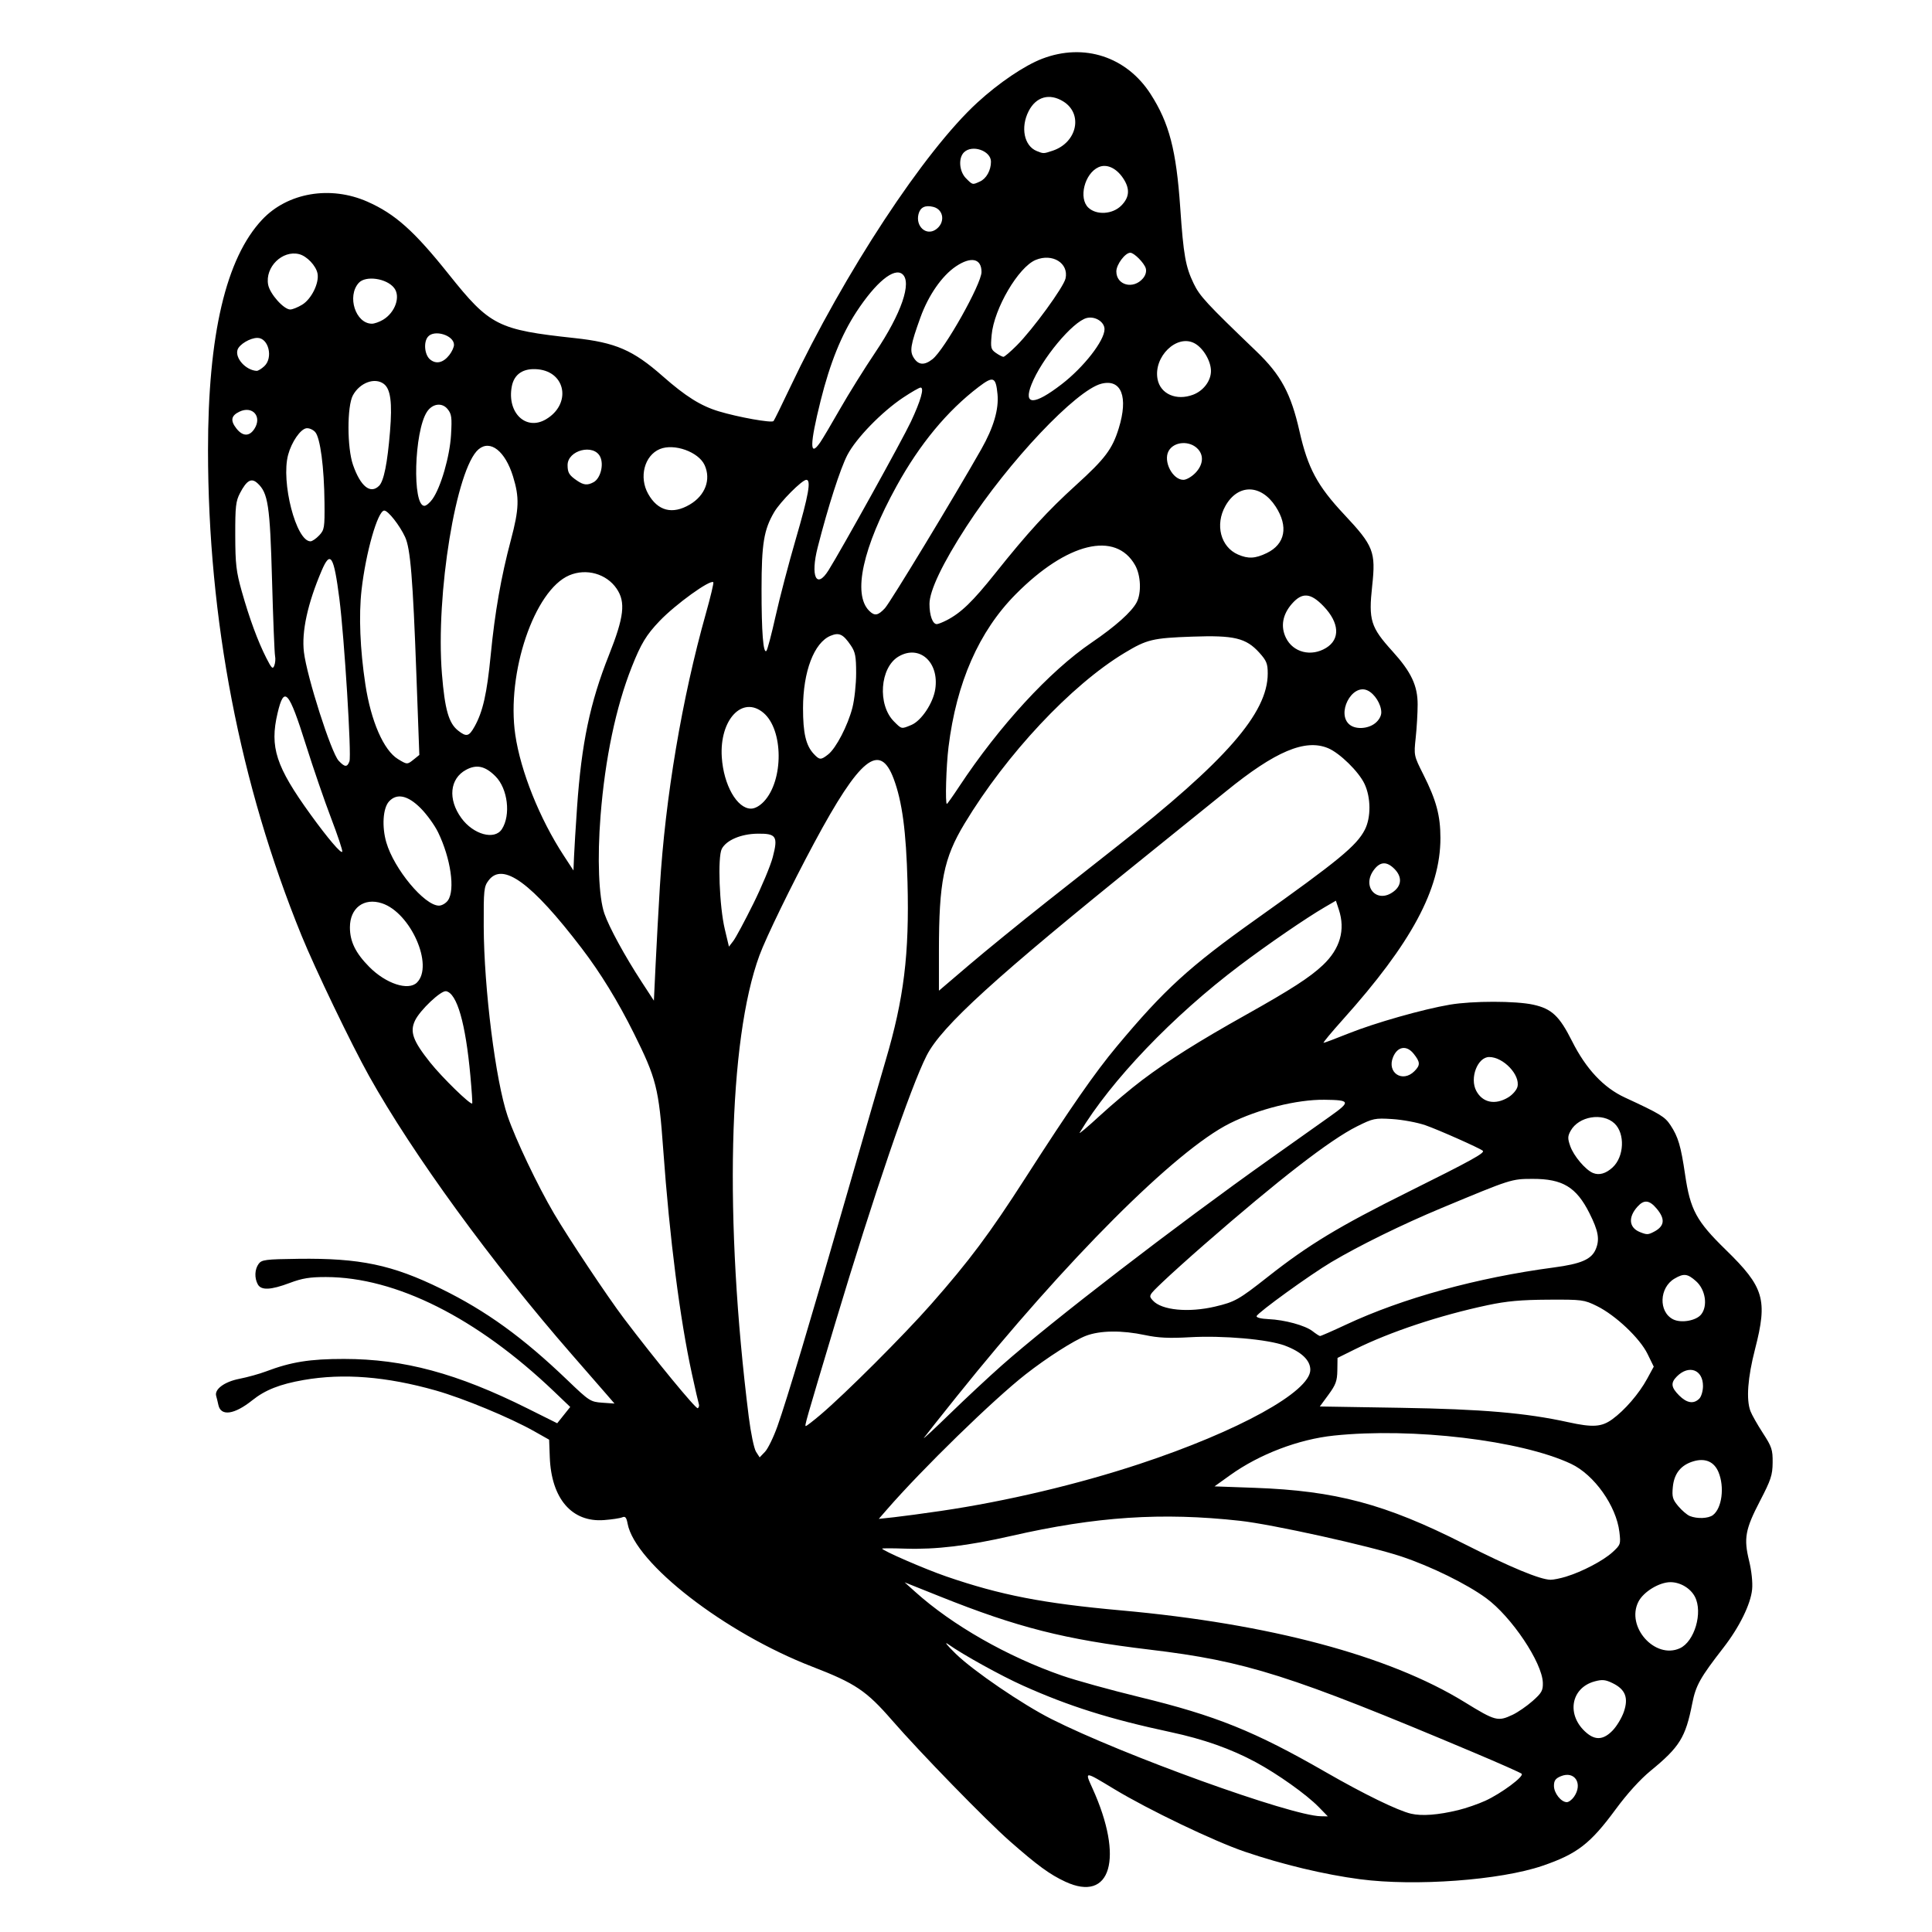 <?xml version="1.0" encoding="UTF-8" standalone="no"?>
<!-- Created with Inkscape (http://www.inkscape.org/) -->

<svg
   version="1.1"
   id="svg1"
   width="60mm"
   height="60mm"
   viewBox="0 0 226.772 226.772"
   sodipodi:docname="ByN-mariposa.svg"
   inkscape:version="1.3.2 (1:1.3.2+202311252150+091e20ef0f)"
   xmlns:inkscape="http://www.inkscape.org/namespaces/inkscape"
   xmlns:sodipodi="http://sodipodi.sourceforge.net/DTD/sodipodi-0.dtd"
   xmlns="http://www.w3.org/2000/svg"
   xmlns:svg="http://www.w3.org/2000/svg"
   xmlns:inkstitch="http://inkstitch.org/namespace">
  <defs
     id="defs1" />
  <sodipodi:namedview
     id="namedview1"
     pagecolor="#ffffff"
     bordercolor="#666666"
     borderopacity="1.0"
     inkscape:showpageshadow="2"
     inkscape:pageopacity="0.0"
     inkscape:pagecheckerboard="0"
     inkscape:deskcolor="#d1d1d1"
     inkscape:zoom="1.8399207"
     inkscape:cx="73.100978"
     inkscape:cy="98.373806"
     inkscape:window-width="1848"
     inkscape:window-height="1016"
     inkscape:window-x="72"
     inkscape:window-y="27"
     inkscape:window-maximized="1"
     inkscape:current-layer="g1"
     inkscape:document-units="mm" />
  <g
     inkscape:groupmode="layer"
     inkscape:label="Image"
     id="g1">
    <path
       style="fill:#000000;stroke-width:1.735"
       d="m 125.036,220.863 c -1.825,-0.85 -3.25,-1.89 -6.498,-4.744 -2.781,-2.444 -10.525,-10.392 -13.833,-14.199 -3.013,-3.467 -4.312,-4.34 -9.355,-6.287 -10.26,-3.962 -20.81,-12.132 -21.684,-16.792 -0.138,-0.733 -0.275,-0.896 -0.628,-0.743 -0.249,0.108 -1.212,0.254 -2.141,0.324 -3.774,0.285 -6.186,-2.515 -6.366,-7.391 l -0.076,-2.045 -1.766,-0.996 c -2.831,-1.596 -8.326,-3.871 -11.554,-4.784 -5.796,-1.639 -10.841,-2.038 -15.496,-1.226 -2.782,0.485 -4.514,1.168 -6.022,2.376 -2.109,1.688 -3.689,1.912 -3.982,0.565 -0.087,-0.402 -0.204,-0.879 -0.259,-1.06 -0.238,-0.783 0.953,-1.672 2.703,-2.016 0.961,-0.189 2.372,-0.58 3.135,-0.869 2.956,-1.118 5.16,-1.471 9.163,-1.468 7.03,0.005 13.28,1.692 21.537,5.81 l 3.489,1.74 0.764,-0.957 0.764,-0.957 -1.893,-1.808 c -9.063,-8.656 -18.566,-13.426 -26.78,-13.441 -1.887,-0.003 -2.789,0.143 -4.241,0.69 -2.247,0.846 -3.372,0.893 -3.765,0.157 -0.402,-0.752 -0.358,-1.759 0.106,-2.393 0.356,-0.486 0.797,-0.543 4.651,-0.593 7.227,-0.094 11.025,0.701 16.752,3.509 5.31,2.603 9.611,5.714 14.851,10.742 2.551,2.448 2.694,2.54 4.08,2.638 l 1.436,0.101 -0.881,-1.019 c -0.485,-0.561 -2.339,-2.689 -4.12,-4.73 C 57.742,148.24 48.434,135.454 43.317,126.291 41.238,122.567 36.998,113.749 35.396,109.817 28.155,92.049 24.422,72.681 24.416,52.85 c -0.004,-13.569 2.102,-22.542 6.354,-27.067 2.984,-3.176 8.01,-4.033 12.361,-2.109 3.247,1.436 5.478,3.428 9.542,8.52 4.826,6.046 5.751,6.515 14.776,7.489 4.804,0.519 6.856,1.406 10.332,4.469 2.692,2.372 4.47,3.488 6.564,4.122 2.303,0.697 6.233,1.399 6.449,1.152 0.089,-0.102 0.961,-1.872 1.937,-3.933 C 99.123,31.996 108.477,17.764 114.719,12.039 c 2.535,-2.325 5.538,-4.354 7.622,-5.15 4.896,-1.871 9.895,-0.237 12.718,4.158 2.181,3.395 3.011,6.58 3.474,13.34 0.381,5.556 0.621,6.913 1.574,8.889 0.721,1.494 1.475,2.31 7.356,7.956 2.892,2.777 4.064,4.948 5.069,9.395 0.977,4.323 2.095,6.403 5.245,9.763 3.452,3.682 3.721,4.366 3.286,8.372 -0.438,4.039 -0.186,4.849 2.387,7.69 2.194,2.421 2.951,4.026 2.948,6.247 -0.001,0.993 -0.103,2.744 -0.227,3.893 -0.223,2.073 -0.216,2.104 0.891,4.306 1.529,3.04 2.01,4.83 2.01,7.476 0,5.995 -3.404,12.326 -11.451,21.298 -1.348,1.503 -2.367,2.732 -2.265,2.732 0.102,0 1.423,-0.496 2.935,-1.103 3.087,-1.238 8.749,-2.847 11.891,-3.377 2.674,-0.452 7.735,-0.45 9.79,0.003 2.166,0.478 3.065,1.324 4.554,4.288 1.631,3.247 3.692,5.447 6.182,6.601 4.189,1.94 4.707,2.255 5.37,3.259 0.903,1.367 1.22,2.44 1.715,5.811 0.607,4.128 1.32,5.444 4.774,8.813 4.507,4.395 4.933,5.842 3.433,11.662 -0.862,3.342 -1.052,5.907 -0.539,7.27 0.162,0.43 0.818,1.588 1.458,2.573 1.05,1.617 1.162,1.956 1.147,3.471 -0.014,1.469 -0.2,2.032 -1.48,4.495 -1.738,3.344 -1.929,4.393 -1.281,7.039 0.286,1.168 0.431,2.536 0.353,3.343 -0.167,1.738 -1.49,4.429 -3.366,6.846 -2.742,3.532 -3.245,4.432 -3.661,6.545 -0.786,3.995 -1.474,5.107 -4.888,7.906 -1.227,1.006 -2.754,2.69 -4.112,4.536 -2.97,4.035 -4.512,5.224 -8.581,6.615 -4.961,1.696 -14.932,2.43 -21.42,1.577 -4.177,-0.549 -9.111,-1.729 -13.533,-3.236 -3.609,-1.23 -11.282,-4.909 -15.293,-7.332 -3.562,-2.153 -3.502,-2.15 -2.571,-0.097 3.714,8.191 2.177,13.454 -3.198,10.951 z m 29.75,-8.762 c -1.438,-1.473 -4.812,-3.873 -7.414,-5.274 -2.884,-1.553 -6.097,-2.689 -9.936,-3.511 -7.209,-1.544 -11.962,-3.041 -17.371,-5.469 -2.565,-1.151 -7.019,-3.613 -8.746,-4.835 -0.555,-0.392 -0.181,0.084 0.87,1.109 2.053,2.002 7.808,5.928 11.208,7.646 8.378,4.233 28.127,11.36 31.64,11.418 l 0.82,0.014 z m 16.368,0.367 c 0.916,-0.222 2.349,-0.717 3.184,-1.099 1.88,-0.86 4.587,-2.871 4.27,-3.172 -0.129,-0.123 -2.671,-1.25 -5.649,-2.505 -21.534,-9.076 -26.686,-10.71 -38.039,-12.067 -9.939,-1.188 -15.474,-2.592 -24.573,-6.231 l -4.165,-1.666 1.249,1.123 c 4.351,3.912 10.811,7.598 17.215,9.824 1.603,0.557 5.696,1.69 9.095,2.517 8.988,2.187 13.517,4.013 21.864,8.813 4.5,2.588 8.455,4.516 10.015,4.881 1.269,0.297 3.182,0.153 5.534,-0.418 z m 13.589,-1.553 c 1.083,-1.546 0.097,-3.103 -1.537,-2.427 -0.627,0.26 -0.808,0.513 -0.808,1.134 0,0.847 0.841,1.91 1.511,1.91 0.22,0 0.595,-0.278 0.833,-0.617 z m 4.539,-7.792 c 0.486,-0.502 1.083,-1.495 1.325,-2.208 0.559,-1.64 0.172,-2.621 -1.321,-3.351 -0.842,-0.411 -1.217,-0.449 -2.101,-0.211 -2.853,0.768 -3.362,4.021 -0.946,6.056 1.051,0.885 1.993,0.797 3.042,-0.286 z m -11.742,-1.845 c 0.611,-0.288 1.667,-1.015 2.347,-1.616 1.071,-0.947 1.232,-1.232 1.207,-2.14 -0.067,-2.376 -3.67,-7.754 -6.66,-9.941 -2.277,-1.666 -6.463,-3.722 -9.943,-4.885 -3.709,-1.239 -15.168,-3.773 -18.941,-4.189 -9.193,-1.012 -16.877,-0.503 -26.873,1.78 -5.059,1.155 -8.831,1.607 -12.426,1.487 -1.489,-0.05 -2.708,-0.051 -2.707,-0.003 0.002,0.225 5.039,2.412 7.523,3.266 6.372,2.192 11.365,3.162 20.521,3.986 17.428,1.568 31.459,5.312 40.298,10.753 3.643,2.243 3.923,2.317 5.654,1.501 z m 19.636,-7.809 c 1.723,-0.785 2.723,-4.199 1.769,-6.043 -0.516,-0.998 -1.717,-1.716 -2.869,-1.716 -1.319,0 -3.173,1.13 -3.765,2.296 -1.491,2.933 1.947,6.793 4.865,5.463 z m -13.364,-8.408 c 1.898,-0.575 4.379,-1.879 5.46,-2.869 0.947,-0.868 0.975,-0.95 0.808,-2.369 -0.362,-3.066 -2.957,-6.724 -5.679,-8.005 -5.876,-2.765 -18.589,-4.28 -27.824,-3.315 -4.157,0.434 -8.755,2.187 -12.181,4.643 l -1.841,1.32 4.72,0.17 c 9.504,0.343 15.326,1.898 24.527,6.553 5.506,2.785 8.967,4.223 10.205,4.238 0.319,0.003 1.131,-0.16 1.805,-0.364 z m -73.327,-7.72 c 7.607,-1.12 16.038,-3.116 23.272,-5.508 11.61,-3.84 20.043,-8.489 20.043,-11.051 0,-1.12 -1.041,-2.11 -2.985,-2.839 -1.975,-0.741 -7.256,-1.205 -11.176,-0.982 -2.406,0.137 -3.694,0.075 -5.224,-0.251 -2.734,-0.582 -5.283,-0.552 -6.947,0.08 -1.393,0.529 -4.575,2.561 -7.08,4.522 -3.805,2.977 -12.138,11.1 -16.304,15.894 l -0.935,1.075 1.794,-0.194 c 0.987,-0.107 3.481,-0.443 5.542,-0.746 z m 90.575,0.494 c 1.058,-0.804 1.379,-3.299 0.649,-5.046 -0.512,-1.226 -1.563,-1.677 -2.945,-1.265 -1.464,0.436 -2.261,1.432 -2.413,3.014 -0.112,1.163 -0.026,1.462 0.642,2.257 0.424,0.504 1.031,1.021 1.349,1.15 0.867,0.351 2.183,0.298 2.719,-0.11 z M 91.265,167.377 c 1.087,-3.062 3.878,-12.39 8.222,-27.481 1.912,-6.643 3.915,-13.558 4.45,-15.367 2.165,-7.313 2.807,-12.529 2.583,-20.981 -0.159,-5.988 -0.624,-9.466 -1.624,-12.14 -1.628,-4.351 -3.967,-2.463 -9.332,7.533 -2.674,4.981 -5.65,11.098 -6.422,13.197 -3.659,9.957 -4.149,31.027 -1.259,54.135 0.241,1.924 0.623,3.764 0.858,4.13 l 0.424,0.659 0.63,-0.659 c 0.347,-0.362 1.008,-1.724 1.47,-3.026 z m 26.35,-7.136 c 5.801,-5.137 20.406,-16.377 31.466,-24.218 2.672,-1.894 5.835,-4.137 7.027,-4.983 2.465,-1.749 2.407,-1.921 -0.659,-1.954 -3.223,-0.035 -7.744,1.094 -11.099,2.771 -6.365,3.18 -19.166,15.982 -32.053,32.056 -1.959,2.443 -3.691,4.63 -3.849,4.859 -0.158,0.229 1.205,-1.034 3.027,-2.807 1.823,-1.773 4.585,-4.349 6.139,-5.724 z m -21.319,5.826 c 2.871,-2.427 9.789,-9.338 12.996,-12.983 4.506,-5.121 6.864,-8.278 11.064,-14.817 5.295,-8.244 8.147,-12.348 10.726,-15.439 5.573,-6.677 8.506,-9.357 16.333,-14.921 9.721,-6.911 11.83,-8.648 12.788,-10.525 0.731,-1.433 0.714,-3.767 -0.039,-5.369 -0.674,-1.435 -2.904,-3.621 -4.278,-4.195 -2.686,-1.122 -6.202,0.365 -11.982,5.067 -1.091,0.887 -5.339,4.317 -9.44,7.621 -17.648,14.217 -23.938,19.942 -25.695,23.387 -1.879,3.683 -6.281,16.567 -10.732,31.413 -3.529,11.768 -3.617,12.078 -3.449,12.078 0.083,0 0.852,-0.592 1.708,-1.316 z m 92.943,0.526 c 1.472,-1.066 3.148,-3.01 4.094,-4.748 l 0.779,-1.432 -0.735,-1.502 c -0.902,-1.843 -3.76,-4.542 -5.949,-5.617 -1.499,-0.736 -1.716,-0.764 -5.723,-0.742 -3.178,0.018 -4.856,0.17 -7.08,0.642 -5.629,1.194 -11.445,3.127 -15.587,5.181 l -2.044,1.013 -0.021,1.465 c -0.018,1.231 -0.183,1.686 -1.038,2.85 l -1.017,1.385 9.506,0.156 c 9.557,0.157 14.686,0.598 19.641,1.687 2.89,0.635 3.923,0.568 5.173,-0.338 z M 82.028,164.807 c -0.062,-0.186 -0.427,-1.775 -0.81,-3.531 -1.413,-6.469 -2.615,-15.865 -3.373,-26.377 -0.517,-7.165 -0.807,-8.313 -3.442,-13.608 -1.868,-3.754 -3.919,-7.098 -6.131,-9.993 -5.87,-7.684 -9.26,-10.156 -10.919,-7.962 -0.553,0.731 -0.592,1.101 -0.575,5.414 0.028,7.264 1.393,18.113 2.801,22.246 0.927,2.723 3.515,8.158 5.452,11.45 1.718,2.919 6.283,9.769 8.201,12.305 3.616,4.782 8.46,10.672 8.67,10.542 0.132,-0.081 0.189,-0.3 0.127,-0.486 z m 117.427,-0.636 c 0.242,-0.242 0.436,-0.902 0.436,-1.484 0,-1.925 -1.654,-2.534 -3.061,-1.127 -0.752,0.752 -0.689,1.283 0.263,2.236 0.904,0.904 1.706,1.031 2.362,0.375 z m -41.462,-8.69 c 6.63,-3.104 15.393,-5.515 24.378,-6.707 3.225,-0.428 4.436,-0.955 4.935,-2.148 0.482,-1.153 0.309,-2.134 -0.746,-4.233 -1.535,-3.055 -3.147,-4.028 -6.66,-4.02 -2.5,0.006 -2.49,0.002 -10.69,3.42 -4.597,1.916 -9.621,4.381 -12.943,6.35 -2.474,1.467 -8.636,5.921 -8.769,6.339 -0.053,0.168 0.515,0.314 1.37,0.351 1.933,0.084 4.327,0.738 5.2,1.419 0.387,0.302 0.779,0.556 0.871,0.565 0.092,0.009 1.466,-0.593 3.054,-1.336 z m 41.685,-1.197 c 0.8,-1.005 0.508,-2.91 -0.597,-3.897 -1.003,-0.896 -1.444,-0.949 -2.537,-0.303 -1.792,1.058 -1.888,3.895 -0.162,4.774 0.935,0.476 2.706,0.168 3.295,-0.573 z m -57.04,-0.926 c 2.312,-0.545 2.766,-0.802 6.175,-3.488 4.787,-3.772 8.336,-5.919 16.509,-9.983 7.368,-3.664 9,-4.564 8.726,-4.813 -0.322,-0.293 -5.259,-2.487 -6.749,-3 -0.935,-0.322 -2.673,-0.646 -3.863,-0.721 -2.058,-0.13 -2.262,-0.087 -4.165,0.862 -3.156,1.575 -9.172,6.232 -17.966,13.907 -1.756,1.533 -3.939,3.499 -4.85,4.37 -1.644,1.571 -1.653,1.588 -1.133,2.162 1.031,1.139 4.185,1.443 7.316,0.705 z m 51.51,-8.784 c 1.243,-0.654 1.336,-1.487 0.304,-2.714 -0.854,-1.015 -1.481,-1.079 -2.246,-0.23 -1.122,1.246 -1.009,2.465 0.275,2.983 0.824,0.332 0.967,0.329 1.666,-0.04 z m -4.873,-7.54 c 1.371,-1.255 1.491,-3.982 0.227,-5.169 -1.396,-1.311 -4.201,-0.84 -5.146,0.864 -0.354,0.639 -0.361,0.9 -0.043,1.805 0.405,1.153 1.786,2.783 2.668,3.148 0.717,0.297 1.507,0.074 2.295,-0.648 z m -55.189,-10.272 c 3.097,-2.329 6.607,-4.535 12.217,-7.679 5.255,-2.946 7.47,-4.378 8.978,-5.806 2.015,-1.907 2.653,-4.13 1.868,-6.508 l -0.346,-1.048 -1.294,0.752 c -2.182,1.269 -6.685,4.357 -10.009,6.864 -7.841,5.913 -15.083,13.48 -18.775,19.617 -0.138,0.229 0.931,-0.671 2.375,-2.001 1.444,-1.329 3.688,-3.216 4.986,-4.191 z m -78.874,-0.491 c -0.562,-6.165 -1.569,-9.674 -2.848,-9.926 -0.593,-0.117 -3.07,2.221 -3.651,3.446 -0.627,1.322 -0.246,2.378 1.776,4.918 1.409,1.769 4.736,5.012 4.937,4.811 0.042,-0.042 -0.055,-1.504 -0.214,-3.249 z m 121.834,2.526 c 0.492,-0.3 0.972,-0.854 1.067,-1.231 0.349,-1.389 -1.651,-3.496 -3.318,-3.496 -1.367,0 -2.312,2.478 -1.514,3.975 0.743,1.394 2.226,1.691 3.765,0.753 z m -11.029,-3.062 c 0.714,-0.714 0.698,-1.068 -0.092,-2.055 -0.827,-1.034 -1.89,-0.859 -2.41,0.398 -0.757,1.827 1.102,3.057 2.503,1.657 z M 77.452,104.078 c 0.633,-10.447 2.602,-22.131 5.407,-32.087 0.546,-1.938 0.937,-3.581 0.868,-3.65 -0.355,-0.355 -4.438,2.591 -6.309,4.551 -1.559,1.633 -2.181,2.661 -3.261,5.387 -1.866,4.71 -3.134,10.753 -3.666,17.47 -0.396,5.003 -0.217,9.563 0.451,11.488 0.563,1.622 2.392,4.975 4.368,8.007 l 1.441,2.21 0.203,-4.258 c 0.112,-2.342 0.336,-6.445 0.498,-9.117 z m 45.39,1.78 c 3.054,-2.413 6.713,-5.297 8.131,-6.409 12.916,-10.13 17.83,-15.75 17.83,-20.394 0,-1.16 -0.141,-1.508 -0.989,-2.447 -1.556,-1.723 -2.955,-2.058 -7.86,-1.883 -4.664,0.166 -5.326,0.325 -7.963,1.914 -6.261,3.772 -13.872,11.895 -18.782,20.043 -2.444,4.057 -3,6.827 -3,14.95 v 4.652 l 3.54,-3.019 c 1.947,-1.66 6.039,-4.993 9.093,-7.406 z m -73.899,9.468 c 1.994,-1.994 -0.739,-8.188 -4.104,-9.298 -2.113,-0.697 -3.767,0.541 -3.767,2.822 0,1.663 0.659,3.01 2.267,4.637 1.955,1.978 4.598,2.845 5.604,1.839 z m 39.467,-9.225 c 1,-2.018 2.032,-4.488 2.294,-5.488 0.642,-2.448 0.419,-2.791 -1.795,-2.758 -1.935,0.028 -3.653,0.759 -4.187,1.781 -0.5,0.958 -0.285,6.738 0.351,9.418 l 0.489,2.06 0.515,-0.672 c 0.283,-0.369 1.333,-2.323 2.332,-4.341 z m -35.831,-0.418 c 0.862,-1.23 0.327,-4.927 -1.156,-7.987 -0.406,-0.838 -1.333,-2.119 -2.061,-2.846 -1.507,-1.507 -2.797,-1.775 -3.706,-0.77 -0.709,0.784 -0.849,2.947 -0.31,4.801 0.91,3.129 4.482,7.419 6.177,7.419 0.343,0 0.818,-0.278 1.056,-0.617 z m 111.041,-1.069 c 0.926,-0.728 0.945,-1.735 0.05,-2.63 -0.88,-0.88 -1.634,-0.864 -2.353,0.05 -1.583,2.012 0.317,4.142 2.302,2.58 z M 67.731,94.776 c 0.523,-7.522 1.522,-12.294 3.744,-17.884 1.78,-4.477 1.981,-6.219 0.903,-7.799 -1.196,-1.752 -3.56,-2.416 -5.562,-1.563 -4.099,1.747 -7.392,11.474 -6.334,18.71 0.626,4.284 2.861,9.86 5.683,14.178 l 1.147,1.755 0.065,-1.616 c 0.036,-0.889 0.196,-3.49 0.355,-5.781 z m -28.867,1.258 c -0.77,-2.014 -2.096,-5.869 -2.945,-8.565 -2.031,-6.445 -2.567,-7.048 -3.342,-3.754 -0.937,3.984 -0.195,6.262 3.879,11.895 2.035,2.814 3.616,4.666 3.719,4.356 0.049,-0.148 -0.541,-1.917 -1.311,-3.931 z m 20.042,1.293 c 1.073,-1.653 0.697,-4.761 -0.751,-6.209 -1.207,-1.207 -2.214,-1.428 -3.452,-0.759 -1.917,1.036 -2.155,3.45 -0.558,5.654 1.408,1.944 3.904,2.632 4.76,1.313 z M 89.67,94.074 c 2.327,-2.491 2.293,-8.425 -0.06,-10.405 -2.466,-2.075 -5.173,0.807 -4.889,5.204 0.211,3.264 1.788,6.042 3.428,6.042 0.459,0 1.028,-0.315 1.52,-0.841 z m 22.898,-1.727 c 4.712,-7.131 10.627,-13.566 15.55,-16.914 2.799,-1.904 4.709,-3.609 5.298,-4.729 0.578,-1.1 0.495,-3.16 -0.176,-4.354 -2.283,-4.062 -8.009,-2.67 -14.027,3.41 -4.312,4.356 -6.946,10.35 -7.88,17.929 -0.275,2.23 -0.403,6.671 -0.192,6.671 0.054,0 0.697,-0.906 1.428,-2.013 z M 41.017,89.364 C 41.275,88.666 40.417,74.815 39.835,70.284 39.183,65.203 38.785,64.568 37.758,66.972 c -1.652,3.867 -2.373,7.176 -2.084,9.574 0.349,2.895 3.2,11.808 4.077,12.747 0.719,0.769 1.001,0.785 1.265,0.071 z m 7.569,-0.238 0.634,-0.514 -0.345,-9.413 c -0.416,-11.344 -0.7,-14.807 -1.324,-16.161 -0.634,-1.375 -1.998,-3.108 -2.447,-3.108 -0.762,0 -2.166,4.909 -2.666,9.321 -0.338,2.977 -0.177,6.964 0.447,11.075 0.657,4.33 2.149,7.749 3.83,8.774 1.08,0.658 1.088,0.659 1.87,0.025 z m 48.626,-0.579 c 0.921,-0.724 2.3,-3.383 2.839,-5.472 0.242,-0.938 0.44,-2.763 0.44,-4.054 0,-1.978 -0.098,-2.493 -0.625,-3.266 -0.902,-1.325 -1.37,-1.547 -2.377,-1.13 -1.935,0.801 -3.228,4.199 -3.232,8.49 -0.003,2.935 0.336,4.384 1.253,5.369 0.686,0.736 0.839,0.742 1.702,0.063 z M 55.71,85.267 c 0.971,-1.744 1.448,-3.864 1.888,-8.383 0.488,-5.02 1.218,-9.182 2.369,-13.506 0.969,-3.641 1.014,-4.98 0.249,-7.457 -0.916,-2.965 -2.651,-4.339 -4.032,-3.193 -2.636,2.188 -5.068,17.072 -4.311,26.378 0.341,4.188 0.797,5.782 1.902,6.652 0.98,0.771 1.274,0.697 1.935,-0.491 z m 51.265,-0.174 c 1.173,-0.49 2.558,-2.569 2.804,-4.209 0.477,-3.182 -1.872,-5.263 -4.313,-3.821 -2.188,1.293 -2.493,5.661 -0.532,7.622 0.916,0.916 0.854,0.903 2.041,0.407 z m 54.424,-0.194 c 0.445,-0.35 0.732,-0.85 0.732,-1.276 0,-0.959 -0.78,-2.2 -1.623,-2.584 -1.856,-0.846 -3.705,2.797 -2.055,4.05 0.725,0.55 2.12,0.46 2.946,-0.19 z M 32.287,77.006 c -0.069,-0.305 -0.228,-4.304 -0.355,-8.885 -0.243,-8.825 -0.462,-10.274 -1.722,-11.414 -0.707,-0.64 -1.252,-0.329 -2.033,1.16 -0.501,0.954 -0.571,1.579 -0.563,4.978 0.008,3.367 0.11,4.245 0.762,6.558 0.895,3.177 1.882,5.855 2.882,7.828 0.626,1.234 0.761,1.36 0.941,0.885 0.116,-0.305 0.154,-0.805 0.086,-1.111 z m 58.752,-4.699 c 0.474,-2.126 1.545,-6.209 2.38,-9.074 1.487,-5.1 1.81,-6.913 1.229,-6.913 -0.504,0 -3.061,2.57 -3.784,3.804 -1.202,2.052 -1.473,3.7 -1.476,8.999 -0.004,5.084 0.199,7.657 0.572,7.273 0.12,-0.123 0.605,-1.964 1.079,-4.09 z m 64.612,3.745 c 1.682,-1.026 1.568,-2.949 -0.289,-4.887 -1.524,-1.591 -2.512,-1.67 -3.716,-0.3 -1.106,1.26 -1.356,2.676 -0.706,4.002 0.843,1.721 2.959,2.253 4.711,1.185 z m -44.525,-3.254 c 1.685,-0.871 3.047,-2.188 5.697,-5.51 3.821,-4.789 6.139,-7.32 9.471,-10.344 3.42,-3.103 4.267,-4.228 5.021,-6.669 1.141,-3.693 0.313,-5.827 -2.032,-5.238 -2.961,0.743 -10.897,9.136 -15.838,16.75 -2.805,4.323 -4.346,7.55 -4.346,9.101 0,1.345 0.37,2.369 0.857,2.369 0.155,0 0.682,-0.207 1.17,-0.459 z m -7.252,-1.415 c 0.623,-0.671 8.184,-13.148 11.307,-18.658 1.442,-2.544 2.073,-4.686 1.903,-6.457 -0.196,-2.044 -0.495,-2.159 -2.21,-0.854 -3.69,2.807 -6.916,6.703 -9.641,11.648 -3.966,7.196 -5.171,12.672 -3.217,14.626 0.642,0.642 1.04,0.577 1.858,-0.304 z m -6.625,-4.443 c 1.574,-2.518 8.698,-15.368 9.671,-17.445 1.156,-2.467 1.592,-4.004 1.135,-4.004 -0.154,0 -1.076,0.53 -2.048,1.177 -2.513,1.674 -5.519,4.768 -6.545,6.736 -0.83,1.593 -2.264,6.055 -3.486,10.844 -0.871,3.417 -0.144,4.956 1.272,2.692 z m 51.442,-2.025 c 2.164,-1.047 2.56,-3.115 1.045,-5.452 -1.722,-2.656 -4.433,-2.691 -5.903,-0.076 -1.237,2.2 -0.559,4.814 1.477,5.701 1.203,0.524 2.028,0.482 3.381,-0.173 z M 37.464,62.844 c 0.611,-0.651 0.652,-0.9 0.625,-3.818 -0.039,-4.177 -0.498,-7.655 -1.095,-8.316 -0.26,-0.287 -0.725,-0.486 -1.034,-0.441 -0.698,0.102 -1.732,1.603 -2.139,3.108 -0.864,3.193 0.933,10.162 2.621,10.162 0.202,0 0.662,-0.313 1.022,-0.696 z m 43.495,-3.618 c 1.815,-1.063 2.52,-2.934 1.746,-4.632 -0.708,-1.553 -3.572,-2.581 -5.253,-1.885 -1.812,0.75 -2.477,3.297 -1.373,5.26 1.132,2.013 2.839,2.453 4.88,1.258 z M 50.758,58.587 c 0.988,-1.387 2.035,-5.006 2.183,-7.542 0.12,-2.053 0.067,-2.447 -0.404,-3.027 -0.653,-0.804 -1.784,-0.653 -2.423,0.324 -1.506,2.301 -1.744,11.032 -0.301,11.032 0.211,0 0.637,-0.355 0.946,-0.788 z m -6.259,-1.568 c 0.556,-0.556 0.977,-2.655 1.281,-6.386 0.275,-3.378 0.068,-4.967 -0.727,-5.569 -1.056,-0.8 -2.816,-0.152 -3.629,1.336 -0.698,1.277 -0.69,6.156 0.012,8.17 0.884,2.535 2.047,3.465 3.063,2.449 z m 25.168,-0.418 c 0.808,-0.433 1.232,-2.041 0.785,-2.979 -0.752,-1.576 -3.841,-0.784 -3.831,0.983 0.005,0.883 0.184,1.176 1.099,1.802 0.788,0.539 1.222,0.583 1.947,0.194 z M 140.317,55.506 c 0.889,-0.928 1.009,-2.005 0.309,-2.779 -0.953,-1.053 -2.847,-0.929 -3.466,0.226 -0.645,1.206 0.475,3.368 1.744,3.368 0.347,0 0.983,-0.367 1.412,-0.815 z M 96.259,51.948 c 0.29,-0.42 1.346,-2.2 2.347,-3.957 1.002,-1.756 2.872,-4.755 4.156,-6.664 3.029,-4.502 4.304,-8.198 3.155,-9.152 -0.972,-0.807 -3.117,0.957 -5.392,4.431 -1.763,2.694 -3.098,6.005 -4.199,10.412 -1.288,5.16 -1.31,6.728 -0.069,4.928 z M 29.851,50.353 c 0.947,-1.446 -0.199,-2.774 -1.752,-2.03 -0.979,0.469 -1.08,1.044 -0.345,1.977 0.733,0.932 1.508,0.951 2.097,0.053 z m 34.236,-1.139 c 2.981,-1.761 2.362,-5.552 -0.958,-5.867 -1.698,-0.162 -2.784,0.555 -3.058,2.019 -0.579,3.087 1.665,5.238 4.016,3.849 z m 60.521,-4.109 c 2.6,-2 5.037,-5.128 5.037,-6.464 0,-0.861 -1.109,-1.56 -2.085,-1.315 -1.652,0.415 -5.313,4.818 -6.492,7.811 -0.972,2.465 0.31,2.454 3.54,-0.032 z m 15.441,1.222 c 1.213,-0.461 2.09,-1.627 2.09,-2.779 0,-1.184 -0.923,-2.729 -1.952,-3.266 -2.071,-1.082 -4.81,1.593 -4.317,4.217 0.329,1.752 2.212,2.576 4.179,1.828 z M 31.024,42.982 c 1.068,-0.995 0.5,-3.321 -0.81,-3.321 -0.857,0 -2.133,0.765 -2.334,1.399 -0.311,0.981 0.971,2.395 2.242,2.471 0.162,0.01 0.568,-0.237 0.902,-0.549 z m 21.716,-1.31 c 0.302,-0.384 0.549,-0.923 0.549,-1.2 0,-1.12 -2.322,-1.833 -3.062,-0.94 -0.539,0.65 -0.39,2.137 0.268,2.67 0.71,0.575 1.529,0.382 2.246,-0.53 z m 56.713,0.487 c 1.413,-1.112 5.754,-8.834 5.754,-10.237 0,-1.585 -1.221,-1.853 -2.999,-0.659 -1.638,1.1 -3.232,3.392 -4.17,5.997 -1.18,3.277 -1.29,3.965 -0.762,4.772 0.543,0.828 1.235,0.868 2.178,0.126 z m 9.883,-1.603 c 1.902,-1.902 5.513,-6.859 5.735,-7.873 0.394,-1.795 -1.536,-2.989 -3.509,-2.172 -2.025,0.839 -4.886,5.717 -5.166,8.811 -0.136,1.5 -0.091,1.688 0.503,2.104 0.359,0.251 0.755,0.457 0.881,0.457 0.126,0 0.826,-0.597 1.556,-1.327 z m -74.388,-3.015 c 1.432,-0.846 2.096,-2.725 1.321,-3.735 -0.875,-1.14 -3.353,-1.498 -4.161,-0.601 -1.412,1.567 -0.368,4.79 1.551,4.79 0.286,0 0.866,-0.204 1.289,-0.454 z m -9.48,-1.776 c 1.09,-0.664 2.02,-2.554 1.802,-3.664 -0.179,-0.915 -1.251,-2.042 -2.157,-2.27 -1.974,-0.495 -4.024,1.529 -3.637,3.591 0.203,1.079 1.834,2.907 2.594,2.905 0.262,-5.71e-4 0.891,-0.254 1.398,-0.563 z M 134.163,32.669 c 0.304,-0.36 0.428,-0.806 0.325,-1.168 -0.181,-0.634 -1.371,-1.835 -1.817,-1.835 -0.603,0 -1.638,1.385 -1.638,2.193 0,1.628 2,2.147 3.13,0.811 z m -24.343,-5.715 c 1.151,-0.769 0.988,-2.354 -0.276,-2.671 -0.947,-0.238 -1.532,0.05 -1.733,0.852 -0.359,1.431 0.893,2.564 2.009,1.819 z m 21.79,-2.82 c 0.988,-0.988 1.046,-2.004 0.187,-3.261 -0.807,-1.18 -1.93,-1.671 -2.859,-1.247 -1.642,0.748 -2.366,3.653 -1.184,4.754 0.963,0.898 2.832,0.779 3.856,-0.245 z m -16.586,-2.829 c 0.753,-0.343 1.293,-1.315 1.293,-2.327 0,-1.286 -2.217,-2.05 -3.173,-1.093 -0.679,0.679 -0.552,2.249 0.245,3.047 0.787,0.787 0.747,0.778 1.635,0.373 z m 8.54,-3.617 c 2.869,-0.961 3.591,-4.328 1.24,-5.781 -1.622,-1.003 -3.199,-0.56 -4.067,1.143 -0.973,1.907 -0.53,4.08 0.954,4.679 0.796,0.321 0.792,0.321 1.872,-0.041 z"
       id="path1" />
  </g>
</svg>
